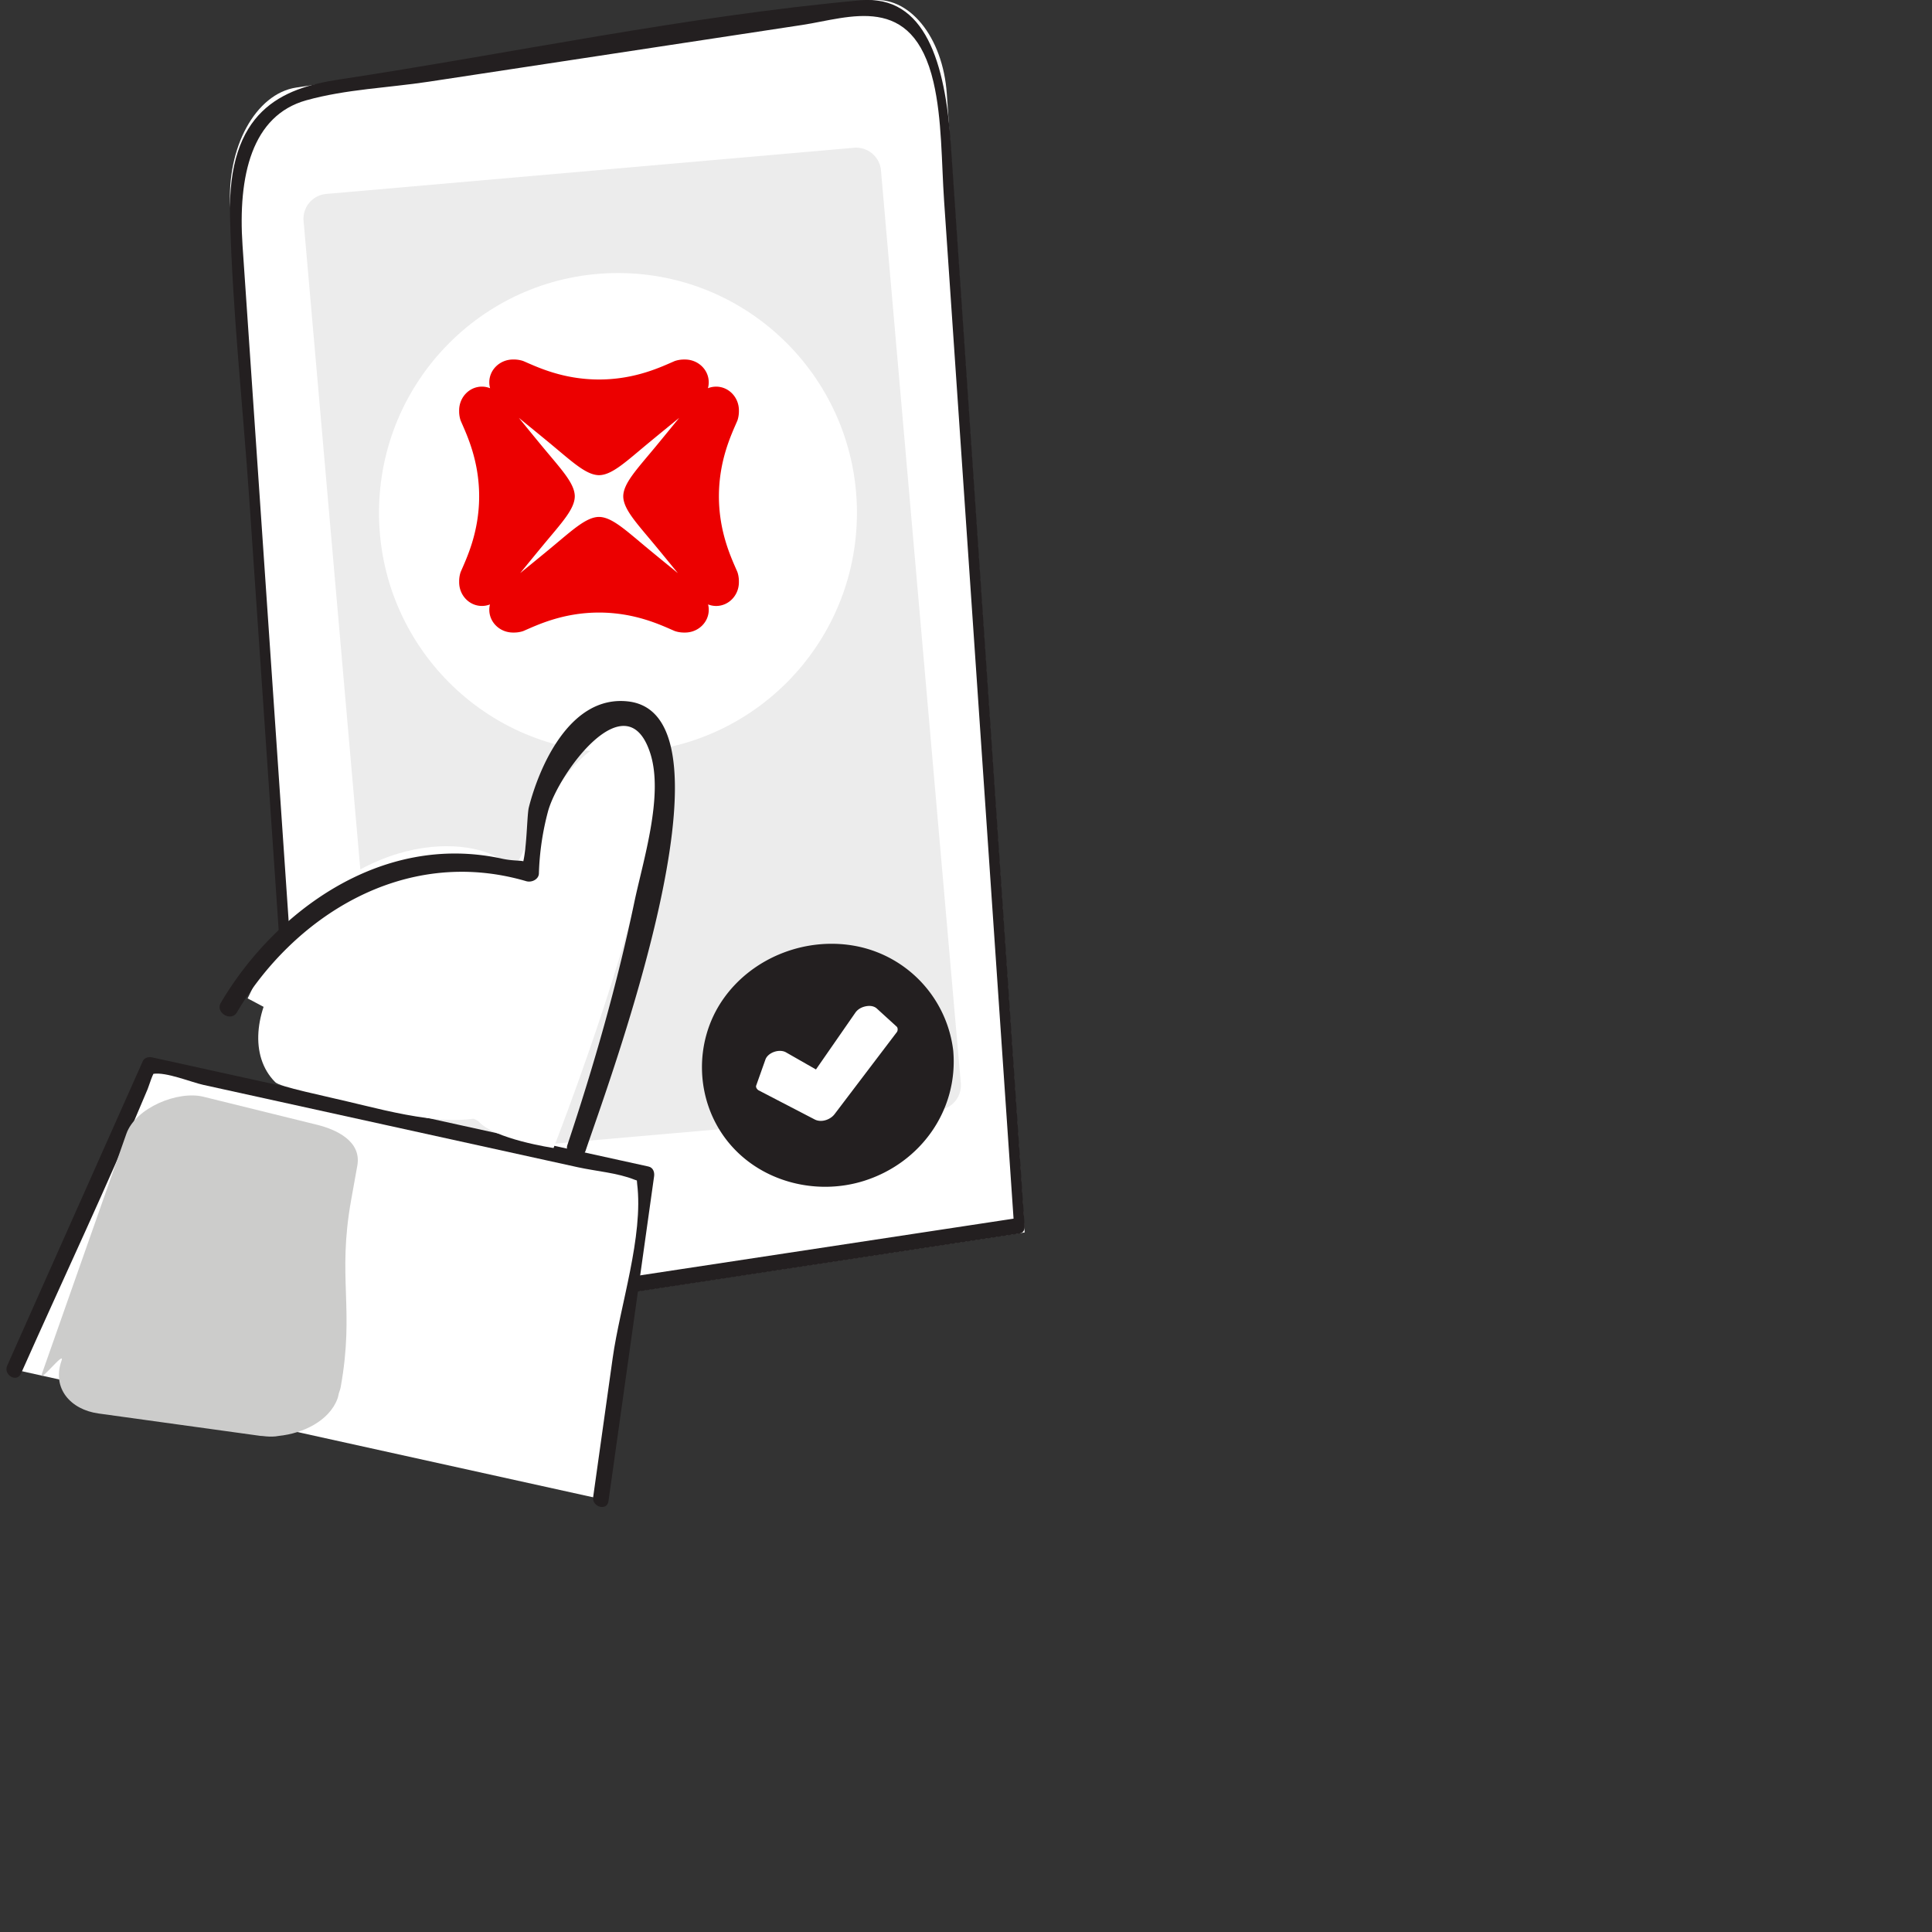 <svg xmlns="http://www.w3.org/2000/svg" width="100" height="100" viewBox="0 0 100 100"><rect x="0" y="0" width="100" height="100" fill="#333333" stroke="none"/><defs><clipPath id="ikfma"><path d="M.333 54.717h33.528v23.286H.333z"/></clipPath></defs><g><g><g><g><g><path fill="#fff" d="M53.036 63.79l-37.107 5.626-4.009-58.65c-.214-3.126 1.314-5.917 3.412-6.234L45.03.028c1.994-.302 3.775 1.86 3.977 4.83z"/></g><g><path fill="#231f20" d="M52.76 63.032L20.768 67.89c-1.204.183-3.363 1.183-4.551.691.061.025.252.704.13-.289-.136-1.12-.157-2.304-.234-3.438l-1.89-27.695-1.669-24.449c-.247-3.625.484-6.734 3.3-7.519 2.062-.574 4.25-.645 6.335-.962 6.444-.98 12.889-1.957 19.334-2.937 2.44-.37 5.704-1.71 6.794 2.958.447 1.916.413 4.159.55 6.16l3.619 53.03c.035.52.584.524.548 0l-2.508-36.754-1.31-19.202c-.288-4.21-1.312-7.771-4.682-7.467-8.998.814-18.008 2.736-26.978 4.098-2.974.451-5.794 1.611-5.65 7.12.126 4.883.67 9.823 1.002 14.682l2.94 43.088c.014.202.115.432.274.409L52.76 63.85c.348-.052.351-.87 0-.818"/></g></g><g transform="rotate(-5 32.5 33.5)"><path fill="#ececec" d="M17.7 10.057c0-.713.578-1.29 1.29-1.29h27.42c.712 0 1.29.577 1.29 1.29v47.42a1.29 1.29 0 0 1-1.29 1.29H18.99a1.29 1.29 0 0 1-1.29-1.29z"/></g><g><path fill="#fff" d="M31.985 38.955c6.831 0 12.37-5.556 12.37-12.41 0-6.855-5.539-12.412-12.37-12.412-6.83 0-12.368 5.557-12.368 12.411 0 6.855 5.537 12.411 12.368 12.411z"/></g><g><g><path fill="#ec0000" d="M28.477 22.956c-.575-.476-1.144-.937-1.622-1.328.376.459.81.994 1.258 1.534.941 1.135 1.626 1.852 1.638 2.517 0 .671-.688 1.39-1.637 2.536-.421.508-.83 1.011-1.19 1.45.463-.378 1.006-.818 1.553-1.272 1.136-.94 1.853-1.625 2.519-1.637.671 0 1.39.688 2.537 1.637.548.454 1.09.894 1.554 1.273-.36-.44-.769-.943-1.19-1.451-.95-1.146-1.638-1.865-1.638-2.536.014-.665.698-1.382 1.639-2.517.447-.54.882-1.075 1.258-1.534-.478.39-1.048.853-1.623 1.329-1.146.95-1.866 1.638-2.537 1.638-.666-.014-1.383-.698-2.519-1.639zm-3.533 8.408c-.648 0-1.174-.545-1.178-1.22v-.076c.003-.276.082-.471.082-.471.305-.707.948-2.029.953-3.9 0-1.88-.647-3.208-.953-3.917 0 0-.08-.195-.083-.471v-.077c.005-.674.53-1.22 1.179-1.22.15 0 .293.03.424.083a1.134 1.134 0 0 1-.042-.308c0-.648.545-1.174 1.22-1.179h.077c.276.004.471.083.471.083.71.306 2.04.952 3.92.952 1.872-.004 3.195-.647 3.902-.952 0 0 .196-.079.472-.082h.076c.675.004 1.22.53 1.22 1.178 0 .107-.014.21-.042.308.132-.053.276-.082.425-.082.648 0 1.174.545 1.179 1.22v.076c-.004.276-.083.471-.083.471-.306.71-.952 2.038-.952 3.918.004 1.87.647 3.192.952 3.899 0 0 .079.195.082.471v.077c-.004.674-.53 1.22-1.178 1.22-.147 0-.287-.029-.416-.08.022.09.034.182.034.278 0 .648-.546 1.174-1.22 1.178h-.077c-.276-.003-.472-.082-.472-.082-.707-.305-2.03-.948-3.901-.953-1.882 0-3.211.647-3.92.953 0 0-.196.079-.472.082h-.077c-.675-.004-1.22-.53-1.22-1.178 0-.095.012-.188.034-.277-.13.05-.27.078-.416.078z"/></g></g><g><g><path fill="#fff" d="M.733 70.886l7.022-15.77 25.71 5.653-2.362 16.82"/></g><g><g/><g clip-path="url(#ikfma)"><path fill="#231f20" d="M1.084 71.1c2.185-4.908 4.49-9.778 6.56-14.734.073-.172.27-.88.442-.99.088-.056-.748.307-.156.207.663-.11 1.965.432 2.593.57l9.571 2.105 9.824 2.16c.92.202 2.054.29 2.926.643.892.361.005-.821.134.21.336 2.716-.887 6.315-1.266 9.022-.338 2.398-.674 4.796-1.01 7.193-.073.518.72.742.792.218l2.362-16.82c.03-.21-.049-.452-.288-.504C25 58.495 16.43 56.61 7.86 54.727c-.162-.036-.39.02-.464.188-2.341 5.257-4.683 10.513-7.023 15.77-.213.479.495.898.71.415"/></g></g><g><path fill="#fff" d="M12.817 51.676l1.313-2.69c5.257-6.794 11.366-5.396 12.118-4.162.751 1.233 2.145-6.626 6.487-6.757 4.345-.13-4.083 21.354-4.083 21.354s-3.103-.458-3.895-1.392"/></g><g><path fill="#231f20" d="M25.98 44.444c.994.217 1.571-.073.92.59.38-.386.354-2.777.473-3.246.497-1.96 2.066-5.82 5.126-5.484 6.13.676-1.118 20.049-2.186 23.25-.184.552-1.129.263-.945-.288 1.375-4.121 2.576-8.318 3.46-12.546.453-2.162 1.533-5.528.833-7.72-1.221-3.821-4.76 1.027-5.297 3a14.027 14.027 0 0 0-.471 3.216c-.01.293-.364.478-.659.393-6.414-1.874-12.123 1.951-14.972 6.791-.3.51-1.13.01-.832-.494 2.704-4.596 8.22-8.844 14.55-7.462z"/></g><g><path fill="#fff" d="M26.442 57.006c-1.494 1.583-4.812.89-7.61.209-2.281-.555-4.335-.95-4.586-1.202-2.715-2.726 1.31-9.348 5.868-7.979 6.576 1.975 9.04 6.097 6.328 8.972z"/></g><g><path fill="#cccccb" d="M16.414 58.219l-5.884-1.452c-1.328-.326-3.515.571-3.99 1.919L2.173 71.097c-.213.603 1.221-1.264 1.01-.662-.505 1.43.474 2.527 1.911 2.726l8.383 1.16c.037.005.078.004.116.007.238.032.47.04.677.019.052-.004.104-.016.156-.024 1.248-.126 2.606-.77 3.04-1.92.037-.097.048-.188.072-.282.034-.108.076-.212.097-.328.729-4.053-.187-5.638.542-9.69l.318-1.77c.23-1.276-1.113-1.876-2.08-2.114"/></g></g><g><path fill="#231f20" d="M48.74 54.543a5.927 5.927 0 1 1-11.794 1.2 5.927 5.927 0 0 1 11.793-1.2"/></g><g><path fill="#231f20" d="M48.146 54.699c.197 2.238-.94 4.542-3.01 5.524-2.079.987-4.568.35-6.1-1.313-1.534-1.665-1.96-4.184-1.002-6.247.94-2.028 3.036-3.33 5.288-3.045 2.602.331 4.53 2.533 4.824 5.08.051.44 1.248.167 1.193-.318a6.264 6.264 0 0 0-4.886-5.381c-2.637-.567-5.494.513-7.036 2.737-1.52 2.192-1.434 5.206.216 7.303 1.658 2.11 4.568 2.879 7.097 2.079 2.924-.927 4.88-3.655 4.609-6.738-.038-.433-1.235-.17-1.193.319"/></g><g><path fill="#fff" d="M44.846 52.45l-2.47 3.56-2.15-1.226-.476 1.344 2.897 1.504 3.224-4.247z"/></g><g><path fill="#fff" d="M44.275 52.413l-2.47 3.56 1.029-.275-2.15-1.228c-.342-.195-.935.002-1.067.375l-.477 1.344c-.033.094.056.21.132.25l2.897 1.504c.341.177.809.015 1.029-.276a10938.687 10938.687 0 0 1 3.224-4.247c.053-.07.059-.22-.011-.282l-1.025-.935c-.212-.193-.552-.155-.798-.045-.146.066-.516.341-.302.537l1.025.934-.012-.282-2.82 3.715-.403.532 1.029-.276-2.898-1.503.132.249.476-1.344-1.067.375 2.15 1.227c.323.184.828.015 1.029-.276l2.47-3.561c.166-.24-.142-.4-.34-.415-.288-.02-.614.1-.782.343"/></g></g></g></g></svg>